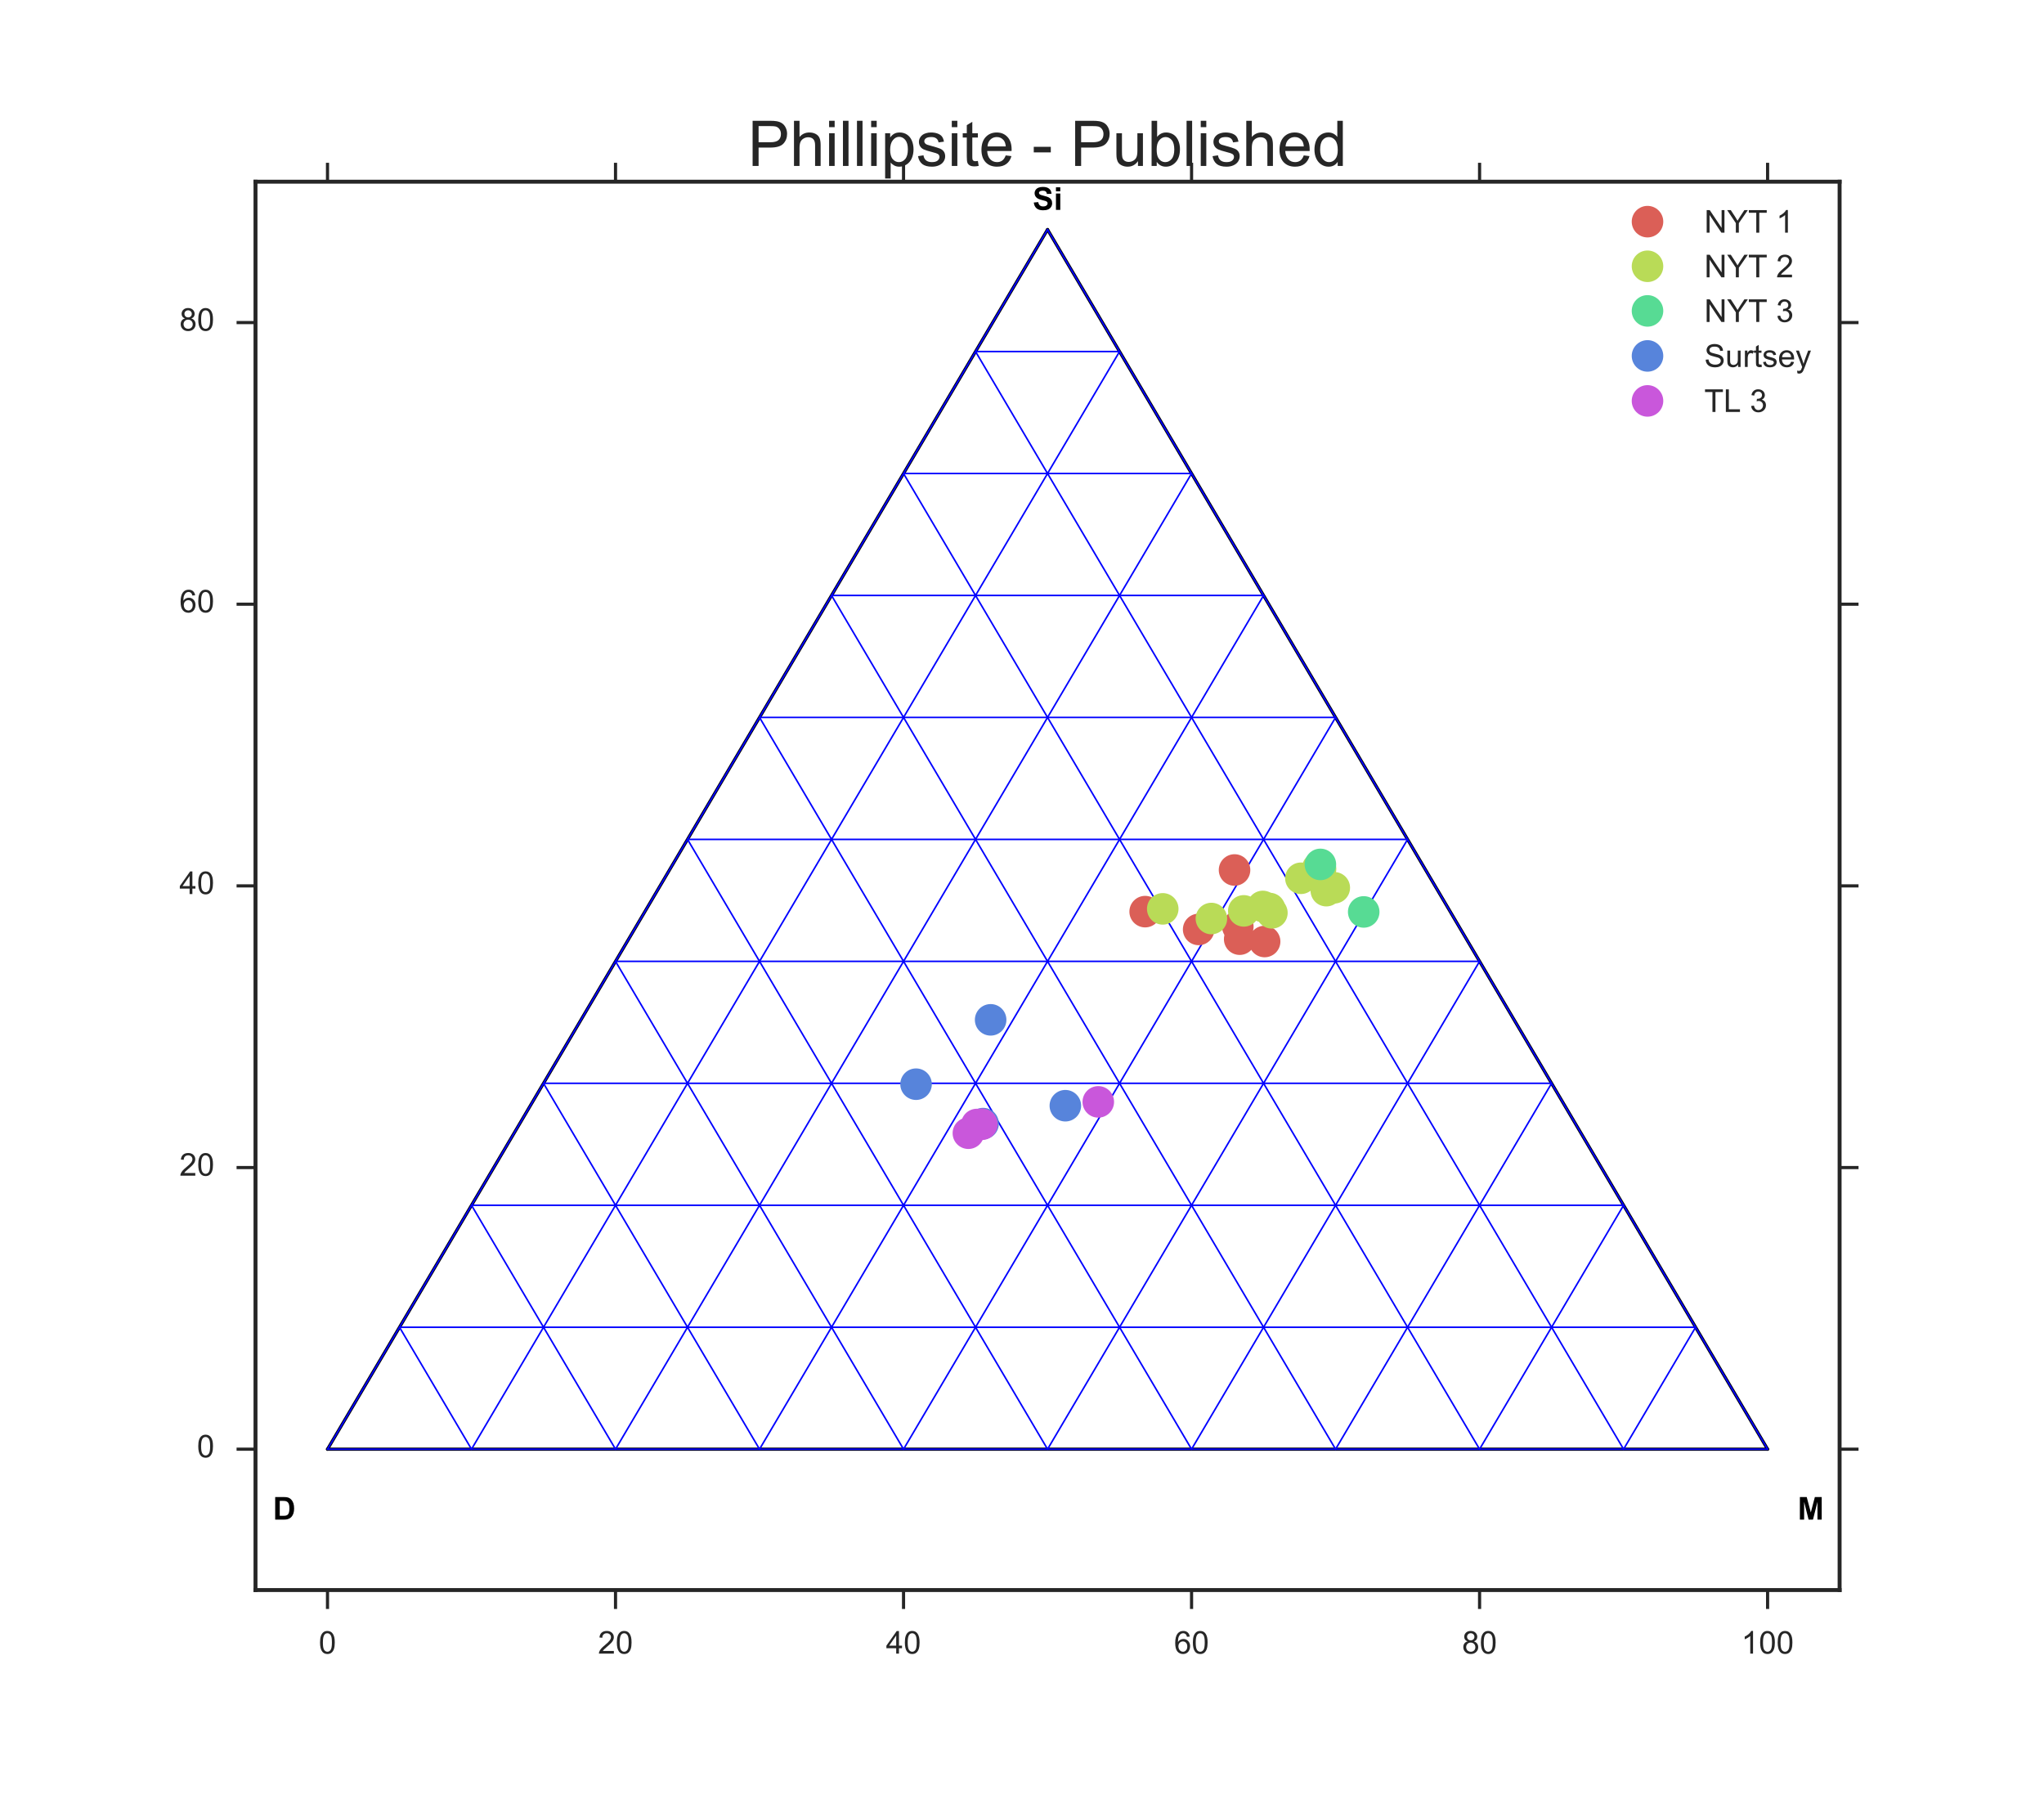 <?xml version="1.0" encoding="utf-8" standalone="no"?>
<!DOCTYPE svg PUBLIC "-//W3C//DTD SVG 1.1//EN"
  "http://www.w3.org/Graphics/SVG/1.1/DTD/svg11.dtd">
<!-- Created with matplotlib (http://matplotlib.org/) -->
<svg height="576pt" version="1.1" viewBox="0 0 648 576" width="648pt" xmlns="http://www.w3.org/2000/svg" xmlns:xlink="http://www.w3.org/1999/xlink">
 <defs>
  <style type="text/css">
*{stroke-linecap:butt;stroke-linejoin:round;stroke-miterlimit:100000;}
  </style>
 </defs>
 <g id="figure_1">
  <g id="patch_1">
   <path d="M 0 576 
L 648 576 
L 648 0 
L 0 0 
z
" style="fill:#ffffff;"/>
  </g>
  <g id="axes_1">
   <g id="patch_2">
    <path d="M 81 504 
L 583.2 504 
L 583.2 57.6 
L 81 57.6 
z
" style="fill:#ffffff;"/>
   </g>
   <g id="matplotlib.axis_1">
    <g id="xtick_1">
     <g id="line2d_1">
      <defs>
       <path d="M 0 0 
L 0 6 
" id="mad895120e7" style="stroke:#262626;"/>
      </defs>
      <g>
       <use style="fill:#262626;stroke:#262626;" x="103.827" xlink:href="#mad895120e7" y="504.0"/>
      </g>
     </g>
     <g id="line2d_2">
      <defs>
       <path d="M 0 0 
L 0 -6 
" id="ma88fe454ed" style="stroke:#262626;"/>
      </defs>
      <g>
       <use style="fill:#262626;stroke:#262626;" x="103.827" xlink:href="#ma88fe454ed" y="57.6"/>
      </g>
     </g>
     <g id="text_1">
      <!-- 0 -->
      <defs>
       <path d="M 4.156 35.297 
Q 4.156 48 6.766 55.734 
Q 9.375 63.484 14.516 67.672 
Q 19.672 71.875 27.484 71.875 
Q 33.25 71.875 37.594 69.547 
Q 41.938 67.234 44.766 62.859 
Q 47.609 58.5 49.219 52.219 
Q 50.828 45.953 50.828 35.297 
Q 50.828 22.703 48.234 14.969 
Q 45.656 7.234 40.5 3 
Q 35.359 -1.219 27.484 -1.219 
Q 17.141 -1.219 11.234 6.203 
Q 4.156 15.141 4.156 35.297 
M 13.188 35.297 
Q 13.188 17.672 17.312 11.828 
Q 21.438 6 27.484 6 
Q 33.547 6 37.672 11.859 
Q 41.797 17.719 41.797 35.297 
Q 41.797 52.984 37.672 58.781 
Q 33.547 64.594 27.391 64.594 
Q 21.344 64.594 17.719 59.469 
Q 13.188 52.938 13.188 35.297 
" id="ArialMT-30"/>
      </defs>
      <g style="fill:#262626;" transform="translate(101.047 524.158)scale(0.1 -0.1)">
       <use xlink:href="#ArialMT-30"/>
      </g>
     </g>
    </g>
    <g id="xtick_2">
     <g id="line2d_3">
      <g>
       <use style="fill:#262626;stroke:#262626;" x="195.136" xlink:href="#mad895120e7" y="504.0"/>
      </g>
     </g>
     <g id="line2d_4">
      <g>
       <use style="fill:#262626;stroke:#262626;" x="195.136" xlink:href="#ma88fe454ed" y="57.6"/>
      </g>
     </g>
     <g id="text_2">
      <!-- 20 -->
      <defs>
       <path d="M 50.344 8.453 
L 50.344 0 
L 3.031 0 
Q 2.938 3.172 4.047 6.109 
Q 5.859 10.938 9.828 15.625 
Q 13.812 20.312 21.344 26.469 
Q 33.016 36.031 37.109 41.625 
Q 41.219 47.219 41.219 52.203 
Q 41.219 57.422 37.469 61 
Q 33.734 64.594 27.734 64.594 
Q 21.391 64.594 17.578 60.781 
Q 13.766 56.984 13.719 50.25 
L 4.688 51.172 
Q 5.609 61.281 11.656 66.578 
Q 17.719 71.875 27.938 71.875 
Q 38.234 71.875 44.234 66.156 
Q 50.25 60.453 50.25 52 
Q 50.25 47.703 48.484 43.547 
Q 46.734 39.406 42.656 34.812 
Q 38.578 30.219 29.109 22.219 
Q 21.188 15.578 18.938 13.203 
Q 16.703 10.844 15.234 8.453 
z
" id="ArialMT-32"/>
      </defs>
      <g style="fill:#262626;" transform="translate(189.575 524.158)scale(0.1 -0.1)">
       <use xlink:href="#ArialMT-32"/>
       <use x="55.615" xlink:href="#ArialMT-30"/>
      </g>
     </g>
    </g>
    <g id="xtick_3">
     <g id="line2d_5">
      <g>
       <use style="fill:#262626;stroke:#262626;" x="286.445" xlink:href="#mad895120e7" y="504.0"/>
      </g>
     </g>
     <g id="line2d_6">
      <g>
       <use style="fill:#262626;stroke:#262626;" x="286.445" xlink:href="#ma88fe454ed" y="57.6"/>
      </g>
     </g>
     <g id="text_3">
      <!-- 40 -->
      <defs>
       <path d="M 32.328 0 
L 32.328 17.141 
L 1.266 17.141 
L 1.266 25.203 
L 33.938 71.578 
L 41.109 71.578 
L 41.109 25.203 
L 50.781 25.203 
L 50.781 17.141 
L 41.109 17.141 
L 41.109 0 
z
M 32.328 25.203 
L 32.328 57.469 
L 9.906 25.203 
z
" id="ArialMT-34"/>
      </defs>
      <g style="fill:#262626;" transform="translate(280.885 524.158)scale(0.1 -0.1)">
       <use xlink:href="#ArialMT-34"/>
       <use x="55.615" xlink:href="#ArialMT-30"/>
      </g>
     </g>
    </g>
    <g id="xtick_4">
     <g id="line2d_7">
      <g>
       <use style="fill:#262626;stroke:#262626;" x="377.755" xlink:href="#mad895120e7" y="504.0"/>
      </g>
     </g>
     <g id="line2d_8">
      <g>
       <use style="fill:#262626;stroke:#262626;" x="377.755" xlink:href="#ma88fe454ed" y="57.6"/>
      </g>
     </g>
     <g id="text_4">
      <!-- 60 -->
      <defs>
       <path d="M 49.75 54.047 
L 41.016 53.375 
Q 39.844 58.547 37.703 60.891 
Q 34.125 64.656 28.906 64.656 
Q 24.703 64.656 21.531 62.312 
Q 17.391 59.281 14.984 53.469 
Q 12.594 47.656 12.5 36.922 
Q 15.672 41.75 20.266 44.094 
Q 24.859 46.438 29.891 46.438 
Q 38.672 46.438 44.844 39.969 
Q 51.031 33.5 51.031 23.25 
Q 51.031 16.5 48.125 10.719 
Q 45.219 4.938 40.141 1.859 
Q 35.062 -1.219 28.609 -1.219 
Q 17.625 -1.219 10.688 6.859 
Q 3.766 14.938 3.766 33.5 
Q 3.766 54.25 11.422 63.672 
Q 18.109 71.875 29.438 71.875 
Q 37.891 71.875 43.281 67.141 
Q 48.688 62.406 49.75 54.047 
M 13.875 23.188 
Q 13.875 18.656 15.797 14.5 
Q 17.719 10.359 21.188 8.172 
Q 24.656 6 28.469 6 
Q 34.031 6 38.031 10.484 
Q 42.047 14.984 42.047 22.703 
Q 42.047 30.125 38.078 34.391 
Q 34.125 38.672 28.125 38.672 
Q 22.172 38.672 18.016 34.391 
Q 13.875 30.125 13.875 23.188 
" id="ArialMT-36"/>
      </defs>
      <g style="fill:#262626;" transform="translate(372.194 524.158)scale(0.1 -0.1)">
       <use xlink:href="#ArialMT-36"/>
       <use x="55.615" xlink:href="#ArialMT-30"/>
      </g>
     </g>
    </g>
    <g id="xtick_5">
     <g id="line2d_9">
      <g>
       <use style="fill:#262626;stroke:#262626;" x="469.064" xlink:href="#mad895120e7" y="504.0"/>
      </g>
     </g>
     <g id="line2d_10">
      <g>
       <use style="fill:#262626;stroke:#262626;" x="469.064" xlink:href="#ma88fe454ed" y="57.6"/>
      </g>
     </g>
     <g id="text_5">
      <!-- 80 -->
      <defs>
       <path d="M 17.672 38.812 
Q 12.203 40.828 9.562 44.531 
Q 6.938 48.25 6.938 53.422 
Q 6.938 61.234 12.547 66.547 
Q 18.172 71.875 27.484 71.875 
Q 36.859 71.875 42.578 66.422 
Q 48.297 60.984 48.297 53.172 
Q 48.297 48.188 45.672 44.5 
Q 43.062 40.828 37.75 38.812 
Q 44.344 36.672 47.781 31.875 
Q 51.219 27.094 51.219 20.453 
Q 51.219 11.281 44.719 5.031 
Q 38.234 -1.219 27.641 -1.219 
Q 17.047 -1.219 10.547 5.047 
Q 4.047 11.328 4.047 20.703 
Q 4.047 27.688 7.594 32.391 
Q 11.141 37.109 17.672 38.812 
M 15.922 53.719 
Q 15.922 48.641 19.188 45.406 
Q 22.469 42.188 27.688 42.188 
Q 32.766 42.188 36.016 45.375 
Q 39.266 48.578 39.266 53.219 
Q 39.266 58.062 35.906 61.359 
Q 32.562 64.656 27.594 64.656 
Q 22.562 64.656 19.234 61.422 
Q 15.922 58.203 15.922 53.719 
M 13.094 20.656 
Q 13.094 16.891 14.875 13.375 
Q 16.656 9.859 20.172 7.922 
Q 23.688 6 27.734 6 
Q 34.031 6 38.125 10.047 
Q 42.234 14.109 42.234 20.359 
Q 42.234 26.703 38.016 30.859 
Q 33.797 35.016 27.438 35.016 
Q 21.234 35.016 17.156 30.906 
Q 13.094 26.812 13.094 20.656 
" id="ArialMT-38"/>
      </defs>
      <g style="fill:#262626;" transform="translate(463.503 524.158)scale(0.1 -0.1)">
       <use xlink:href="#ArialMT-38"/>
       <use x="55.615" xlink:href="#ArialMT-30"/>
      </g>
     </g>
    </g>
    <g id="xtick_6">
     <g id="line2d_11">
      <g>
       <use style="fill:#262626;stroke:#262626;" x="560.373" xlink:href="#mad895120e7" y="504.0"/>
      </g>
     </g>
     <g id="line2d_12">
      <g>
       <use style="fill:#262626;stroke:#262626;" x="560.373" xlink:href="#ma88fe454ed" y="57.6"/>
      </g>
     </g>
     <g id="text_6">
      <!-- 100 -->
      <defs>
       <path d="M 37.25 0 
L 28.469 0 
L 28.469 56 
Q 25.297 52.984 20.141 49.953 
Q 14.984 46.922 10.891 45.406 
L 10.891 53.906 
Q 18.266 57.375 23.781 62.297 
Q 29.297 67.234 31.594 71.875 
L 37.25 71.875 
z
" id="ArialMT-31"/>
      </defs>
      <g style="fill:#262626;" transform="translate(552.031 524.158)scale(0.1 -0.1)">
       <use xlink:href="#ArialMT-31"/>
       <use x="55.615" xlink:href="#ArialMT-30"/>
       <use x="111.23" xlink:href="#ArialMT-30"/>
      </g>
     </g>
    </g>
   </g>
   <g id="matplotlib.axis_2">
    <g id="ytick_1">
     <g id="line2d_13">
      <defs>
       <path d="M 0 0 
L -6 0 
" id="m4cec72bc41" style="stroke:#262626;"/>
      </defs>
      <g>
       <use style="fill:#262626;stroke:#262626;" x="81.0" xlink:href="#m4cec72bc41" y="459.36"/>
      </g>
     </g>
     <g id="line2d_14">
      <defs>
       <path d="M 0 0 
L 6 0 
" id="m3851000a3f" style="stroke:#262626;"/>
      </defs>
      <g>
       <use style="fill:#262626;stroke:#262626;" x="583.2" xlink:href="#m3851000a3f" y="459.36"/>
      </g>
     </g>
     <g id="text_7">
      <!-- 0 -->
      <g style="fill:#262626;" transform="translate(62.439 461.945)scale(0.1 -0.1)">
       <use xlink:href="#ArialMT-30"/>
      </g>
     </g>
    </g>
    <g id="ytick_2">
     <g id="line2d_15">
      <g>
       <use style="fill:#262626;stroke:#262626;" x="81.0" xlink:href="#m4cec72bc41" y="370.08"/>
      </g>
     </g>
     <g id="line2d_16">
      <g>
       <use style="fill:#262626;stroke:#262626;" x="583.2" xlink:href="#m3851000a3f" y="370.08"/>
      </g>
     </g>
     <g id="text_8">
      <!-- 20 -->
      <g style="fill:#262626;" transform="translate(56.878 372.665)scale(0.1 -0.1)">
       <use xlink:href="#ArialMT-32"/>
       <use x="55.615" xlink:href="#ArialMT-30"/>
      </g>
     </g>
    </g>
    <g id="ytick_3">
     <g id="line2d_17">
      <g>
       <use style="fill:#262626;stroke:#262626;" x="81.0" xlink:href="#m4cec72bc41" y="280.8"/>
      </g>
     </g>
     <g id="line2d_18">
      <g>
       <use style="fill:#262626;stroke:#262626;" x="583.2" xlink:href="#m3851000a3f" y="280.8"/>
      </g>
     </g>
     <g id="text_9">
      <!-- 40 -->
      <g style="fill:#262626;" transform="translate(56.878 283.385)scale(0.1 -0.1)">
       <use xlink:href="#ArialMT-34"/>
       <use x="55.615" xlink:href="#ArialMT-30"/>
      </g>
     </g>
    </g>
    <g id="ytick_4">
     <g id="line2d_19">
      <g>
       <use style="fill:#262626;stroke:#262626;" x="81.0" xlink:href="#m4cec72bc41" y="191.52"/>
      </g>
     </g>
     <g id="line2d_20">
      <g>
       <use style="fill:#262626;stroke:#262626;" x="583.2" xlink:href="#m3851000a3f" y="191.52"/>
      </g>
     </g>
     <g id="text_10">
      <!-- 60 -->
      <g style="fill:#262626;" transform="translate(56.878 194.105)scale(0.1 -0.1)">
       <use xlink:href="#ArialMT-36"/>
       <use x="55.615" xlink:href="#ArialMT-30"/>
      </g>
     </g>
    </g>
    <g id="ytick_5">
     <g id="line2d_21">
      <g>
       <use style="fill:#262626;stroke:#262626;" x="81.0" xlink:href="#m4cec72bc41" y="102.24"/>
      </g>
     </g>
     <g id="line2d_22">
      <g>
       <use style="fill:#262626;stroke:#262626;" x="583.2" xlink:href="#m3851000a3f" y="102.24"/>
      </g>
     </g>
     <g id="text_11">
      <!-- 80 -->
      <g style="fill:#262626;" transform="translate(56.878 104.825)scale(0.1 -0.1)">
       <use xlink:href="#ArialMT-38"/>
       <use x="55.615" xlink:href="#ArialMT-30"/>
      </g>
     </g>
    </g>
   </g>
   <g id="line2d_23">
    <path clip-path="url(#pb3020c8bc4)" d="M 332.1 72.766 
L 560.373 459.36 
" style="fill:none;stroke:#000000;stroke-linecap:round;"/>
   </g>
   <g id="line2d_24">
    <path clip-path="url(#pb3020c8bc4)" d="M 103.827 459.36 
L 560.373 459.36 
" style="fill:none;stroke:#000000;stroke-linecap:round;"/>
   </g>
   <g id="line2d_25">
    <path clip-path="url(#pb3020c8bc4)" d="M 332.1 72.766 
L 103.827 459.36 
" style="fill:none;stroke:#000000;stroke-linecap:round;"/>
   </g>
   <g id="line2d_26">
    <path clip-path="url(#pb3020c8bc4)" d="M 332.1 72.766 
L 560.373 459.36 
" style="fill:none;stroke:#0000ff;stroke-linecap:round;stroke-width:0.5;"/>
   </g>
   <g id="line2d_27">
    <path clip-path="url(#pb3020c8bc4)" d="M 309.273 111.426 
L 514.718 459.36 
" style="fill:none;stroke:#0000ff;stroke-linecap:round;stroke-width:0.5;"/>
   </g>
   <g id="line2d_28">
    <path clip-path="url(#pb3020c8bc4)" d="M 286.445 150.085 
L 469.064 459.36 
" style="fill:none;stroke:#0000ff;stroke-linecap:round;stroke-width:0.5;"/>
   </g>
   <g id="line2d_29">
    <path clip-path="url(#pb3020c8bc4)" d="M 263.618 188.744 
L 423.409 459.36 
" style="fill:none;stroke:#0000ff;stroke-linecap:round;stroke-width:0.5;"/>
   </g>
   <g id="line2d_30">
    <path clip-path="url(#pb3020c8bc4)" d="M 240.791 227.404 
L 377.755 459.36 
" style="fill:none;stroke:#0000ff;stroke-linecap:round;stroke-width:0.5;"/>
   </g>
   <g id="line2d_31">
    <path clip-path="url(#pb3020c8bc4)" d="M 217.964 266.063 
L 332.1 459.36 
" style="fill:none;stroke:#0000ff;stroke-linecap:round;stroke-width:0.5;"/>
   </g>
   <g id="line2d_32">
    <path clip-path="url(#pb3020c8bc4)" d="M 195.136 304.723 
L 286.445 459.36 
" style="fill:none;stroke:#0000ff;stroke-linecap:round;stroke-width:0.5;"/>
   </g>
   <g id="line2d_33">
    <path clip-path="url(#pb3020c8bc4)" d="M 172.309 343.382 
L 240.791 459.36 
" style="fill:none;stroke:#0000ff;stroke-linecap:round;stroke-width:0.5;"/>
   </g>
   <g id="line2d_34">
    <path clip-path="url(#pb3020c8bc4)" d="M 149.482 382.041 
L 195.136 459.36 
" style="fill:none;stroke:#0000ff;stroke-linecap:round;stroke-width:0.5;"/>
   </g>
   <g id="line2d_35">
    <path clip-path="url(#pb3020c8bc4)" d="M 126.655 420.701 
L 149.482 459.36 
" style="fill:none;stroke:#0000ff;stroke-linecap:round;stroke-width:0.5;"/>
   </g>
   <g id="line2d_36">
    <path clip-path="url(#pb3020c8bc4)" d="M 103.827 459.36 
L 560.373 459.36 
" style="fill:none;stroke:#0000ff;stroke-linecap:round;stroke-width:0.5;"/>
   </g>
   <g id="line2d_37">
    <path clip-path="url(#pb3020c8bc4)" d="M 332.1 72.766 
L 103.827 459.36 
" style="fill:none;stroke:#0000ff;stroke-linecap:round;stroke-width:0.5;"/>
   </g>
   <g id="line2d_38">
    <path clip-path="url(#pb3020c8bc4)" d="M 126.655 420.701 
L 537.545 420.701 
" style="fill:none;stroke:#0000ff;stroke-linecap:round;stroke-width:0.5;"/>
   </g>
   <g id="line2d_39">
    <path clip-path="url(#pb3020c8bc4)" d="M 354.927 111.426 
L 149.482 459.36 
" style="fill:none;stroke:#0000ff;stroke-linecap:round;stroke-width:0.5;"/>
   </g>
   <g id="line2d_40">
    <path clip-path="url(#pb3020c8bc4)" d="M 149.482 382.041 
L 514.718 382.041 
" style="fill:none;stroke:#0000ff;stroke-linecap:round;stroke-width:0.5;"/>
   </g>
   <g id="line2d_41">
    <path clip-path="url(#pb3020c8bc4)" d="M 377.755 150.085 
L 195.136 459.36 
" style="fill:none;stroke:#0000ff;stroke-linecap:round;stroke-width:0.5;"/>
   </g>
   <g id="line2d_42">
    <path clip-path="url(#pb3020c8bc4)" d="M 172.309 343.382 
L 491.891 343.382 
" style="fill:none;stroke:#0000ff;stroke-linecap:round;stroke-width:0.5;"/>
   </g>
   <g id="line2d_43">
    <path clip-path="url(#pb3020c8bc4)" d="M 400.582 188.744 
L 240.791 459.36 
" style="fill:none;stroke:#0000ff;stroke-linecap:round;stroke-width:0.5;"/>
   </g>
   <g id="line2d_44">
    <path clip-path="url(#pb3020c8bc4)" d="M 195.136 304.723 
L 469.064 304.723 
" style="fill:none;stroke:#0000ff;stroke-linecap:round;stroke-width:0.5;"/>
   </g>
   <g id="line2d_45">
    <path clip-path="url(#pb3020c8bc4)" d="M 423.409 227.404 
L 286.445 459.36 
" style="fill:none;stroke:#0000ff;stroke-linecap:round;stroke-width:0.5;"/>
   </g>
   <g id="line2d_46">
    <path clip-path="url(#pb3020c8bc4)" d="M 217.964 266.063 
L 446.236 266.063 
" style="fill:none;stroke:#0000ff;stroke-linecap:round;stroke-width:0.5;"/>
   </g>
   <g id="line2d_47">
    <path clip-path="url(#pb3020c8bc4)" d="M 446.236 266.063 
L 332.1 459.36 
" style="fill:none;stroke:#0000ff;stroke-linecap:round;stroke-width:0.5;"/>
   </g>
   <g id="line2d_48">
    <path clip-path="url(#pb3020c8bc4)" d="M 240.791 227.404 
L 423.409 227.404 
" style="fill:none;stroke:#0000ff;stroke-linecap:round;stroke-width:0.5;"/>
   </g>
   <g id="line2d_49">
    <path clip-path="url(#pb3020c8bc4)" d="M 469.064 304.723 
L 377.755 459.36 
" style="fill:none;stroke:#0000ff;stroke-linecap:round;stroke-width:0.5;"/>
   </g>
   <g id="line2d_50">
    <path clip-path="url(#pb3020c8bc4)" d="M 263.618 188.744 
L 400.582 188.744 
" style="fill:none;stroke:#0000ff;stroke-linecap:round;stroke-width:0.5;"/>
   </g>
   <g id="line2d_51">
    <path clip-path="url(#pb3020c8bc4)" d="M 491.891 343.382 
L 423.409 459.36 
" style="fill:none;stroke:#0000ff;stroke-linecap:round;stroke-width:0.5;"/>
   </g>
   <g id="line2d_52">
    <path clip-path="url(#pb3020c8bc4)" d="M 286.445 150.085 
L 377.755 150.085 
" style="fill:none;stroke:#0000ff;stroke-linecap:round;stroke-width:0.5;"/>
   </g>
   <g id="line2d_53">
    <path clip-path="url(#pb3020c8bc4)" d="M 514.718 382.041 
L 469.064 459.36 
" style="fill:none;stroke:#0000ff;stroke-linecap:round;stroke-width:0.5;"/>
   </g>
   <g id="line2d_54">
    <path clip-path="url(#pb3020c8bc4)" d="M 309.273 111.426 
L 354.927 111.426 
" style="fill:none;stroke:#0000ff;stroke-linecap:round;stroke-width:0.5;"/>
   </g>
   <g id="line2d_55">
    <path clip-path="url(#pb3020c8bc4)" d="M 537.545 420.701 
L 514.718 459.36 
" style="fill:none;stroke:#0000ff;stroke-linecap:round;stroke-width:0.5;"/>
   </g>
   <g id="line2d_56">
    <path clip-path="url(#pb3020c8bc4)" d="M 332.1 72.766 
L 332.1 72.766 
" style="fill:none;stroke:#0000ff;stroke-linecap:round;stroke-width:0.5;"/>
   </g>
   <g id="line2d_57">
    <path clip-path="url(#pb3020c8bc4)" d="M 560.373 459.36 
L 560.373 459.36 
" style="fill:none;stroke:#0000ff;stroke-linecap:round;stroke-width:0.5;"/>
   </g>
   <g id="line2d_58">
    <defs>
     <path d="M 0 5 
C 1.326 5 2.598 4.473 3.536 3.536 
C 4.473 2.598 5 1.326 5 0 
C 5 -1.326 4.473 -2.598 3.536 -3.536 
C 2.598 -4.473 1.326 -5 0 -5 
C -1.326 -5 -2.598 -4.473 -3.536 -3.536 
C -4.473 -2.598 -5 -1.326 -5 0 
C -5 1.326 -4.473 2.598 -3.536 3.536 
C -2.598 4.473 -1.326 5 0 5 
z
" id="m90fd953f01"/>
    </defs>
    <g clip-path="url(#pb3020c8bc4)">
     <use style="fill:#db5f57;" x="400.919" xlink:href="#m90fd953f01" y="298.434"/>
     <use style="fill:#db5f57;" x="392.421" xlink:href="#m90fd953f01" y="293.702"/>
     <use style="fill:#db5f57;" x="380.004" xlink:href="#m90fd953f01" y="294.607"/>
     <use style="fill:#db5f57;" x="363.044" xlink:href="#m90fd953f01" y="288.965"/>
     <use style="fill:#db5f57;" x="391.381" xlink:href="#m90fd953f01" y="275.764"/>
     <use style="fill:#db5f57;" x="393.013" xlink:href="#m90fd953f01" y="297.693"/>
    </g>
   </g>
   <g id="line2d_59">
    <defs>
     <path d="M 0 5 
C 1.326 5 2.598 4.473 3.536 3.536 
C 4.473 2.598 5 1.326 5 0 
C 5 -1.326 4.473 -2.598 3.536 -3.536 
C 2.598 -4.473 1.326 -5 0 -5 
C -1.326 -5 -2.598 -4.473 -3.536 -3.536 
C -4.473 -2.598 -5 -1.326 -5 0 
C -5 1.326 -4.473 2.598 -3.536 3.536 
C -2.598 4.473 -1.326 5 0 5 
z
" id="mbe87dbbf81"/>
    </defs>
    <g clip-path="url(#pb3020c8bc4)">
     <use style="fill:#b9db57;" x="420.474" xlink:href="#mbe87dbbf81" y="282.314"/>
     <use style="fill:#b9db57;" x="423.004" xlink:href="#mbe87dbbf81" y="281.403"/>
     <use style="fill:#b9db57;" x="368.619" xlink:href="#mbe87dbbf81" y="288.085"/>
     <use style="fill:#b9db57;" x="400.348" xlink:href="#mbe87dbbf81" y="287.321"/>
     <use style="fill:#b9db57;" x="417.774" xlink:href="#mbe87dbbf81" y="275.171"/>
     <use style="fill:#b9db57;" x="418.642" xlink:href="#mbe87dbbf81" y="275.437"/>
     <use style="fill:#b9db57;" x="412.418" xlink:href="#mbe87dbbf81" y="278.391"/>
     <use style="fill:#b9db57;" x="384.043" xlink:href="#mbe87dbbf81" y="291.149"/>
     <use style="fill:#b9db57;" x="402.485" xlink:href="#mbe87dbbf81" y="287.973"/>
     <use style="fill:#b9db57;" x="403.225" xlink:href="#mbe87dbbf81" y="289.346"/>
     <use style="fill:#b9db57;" x="394.31" xlink:href="#mbe87dbbf81" y="288.725"/>
    </g>
   </g>
   <g id="line2d_60">
    <defs>
     <path d="M 0 5 
C 1.326 5 2.598 4.473 3.536 3.536 
C 4.473 2.598 5 1.326 5 0 
C 5 -1.326 4.473 -2.598 3.536 -3.536 
C 2.598 -4.473 1.326 -5 0 -5 
C -1.326 -5 -2.598 -4.473 -3.536 -3.536 
C -4.473 -2.598 -5 -1.326 -5 0 
C -5 1.326 -4.473 2.598 -3.536 3.536 
C -2.598 4.473 -1.326 5 0 5 
z
" id="m53f2555b24"/>
    </defs>
    <g clip-path="url(#pb3020c8bc4)">
     <use style="fill:#57db94;" x="418.596" xlink:href="#m53f2555b24" y="273.994"/>
     <use style="fill:#57db94;" x="432.33" xlink:href="#m53f2555b24" y="289.056"/>
    </g>
   </g>
   <g id="line2d_61">
    <defs>
     <path d="M 0 5 
C 1.326 5 2.598 4.473 3.536 3.536 
C 4.473 2.598 5 1.326 5 0 
C 5 -1.326 4.473 -2.598 3.536 -3.536 
C 2.598 -4.473 1.326 -5 0 -5 
C -1.326 -5 -2.598 -4.473 -3.536 -3.536 
C -4.473 -2.598 -5 -1.326 -5 0 
C -5 1.326 -4.473 2.598 -3.536 3.536 
C -2.598 4.473 -1.326 5 0 5 
z
" id="m664fc0b0b8"/>
    </defs>
    <g clip-path="url(#pb3020c8bc4)">
     <use style="fill:#5784db;" x="311.659" xlink:href="#m664fc0b0b8" y="356.154"/>
     <use style="fill:#5784db;" x="337.742" xlink:href="#m664fc0b0b8" y="350.482"/>
     <use style="fill:#5784db;" x="314.058" xlink:href="#m664fc0b0b8" y="323.262"/>
     <use style="fill:#5784db;" x="290.414" xlink:href="#m664fc0b0b8" y="343.66"/>
    </g>
   </g>
   <g id="line2d_62">
    <defs>
     <path d="M 0 5 
C 1.326 5 2.598 4.473 3.536 3.536 
C 4.473 2.598 5 1.326 5 0 
C 5 -1.326 4.473 -2.598 3.536 -3.536 
C 2.598 -4.473 1.326 -5 0 -5 
C -1.326 -5 -2.598 -4.473 -3.536 -3.536 
C -4.473 -2.598 -5 -1.326 -5 0 
C -5 1.326 -4.473 2.598 -3.536 3.536 
C -2.598 4.473 -1.326 5 0 5 
z
" id="ma2f3b36e29"/>
    </defs>
    <g clip-path="url(#pb3020c8bc4)">
     <use style="fill:#c957db;" x="309.687" xlink:href="#ma2f3b36e29" y="356.44"/>
     <use style="fill:#c957db;" x="311.282" xlink:href="#ma2f3b36e29" y="356.365"/>
     <use style="fill:#c957db;" x="348.185" xlink:href="#ma2f3b36e29" y="349.266"/>
     <use style="fill:#c957db;" x="307.002" xlink:href="#ma2f3b36e29" y="359.199"/>
    </g>
   </g>
   <g id="patch_3">
    <path d="M 81 57.6 
L 583.2 57.6 
" style="fill:none;stroke:#262626;stroke-linecap:square;stroke-linejoin:miter;stroke-width:1.25;"/>
   </g>
   <g id="patch_4">
    <path d="M 583.2 504 
L 583.2 57.6 
" style="fill:none;stroke:#262626;stroke-linecap:square;stroke-linejoin:miter;stroke-width:1.25;"/>
   </g>
   <g id="patch_5">
    <path d="M 81 504 
L 583.2 504 
" style="fill:none;stroke:#262626;stroke-linecap:square;stroke-linejoin:miter;stroke-width:1.25;"/>
   </g>
   <g id="patch_6">
    <path d="M 81 504 
L 81 57.6 
" style="fill:none;stroke:#262626;stroke-linecap:square;stroke-linejoin:miter;stroke-width:1.25;"/>
   </g>
   <g id="text_12">
    <!-- D -->
    <defs>
     <path d="M 7.234 71.578 
L 33.641 71.578 
Q 42.578 71.578 47.266 70.219 
Q 53.562 68.359 58.047 63.625 
Q 62.547 58.891 64.891 52.031 
Q 67.234 45.172 67.234 35.109 
Q 67.234 26.266 65.047 19.875 
Q 62.359 12.062 57.375 7.234 
Q 53.609 3.562 47.219 1.516 
Q 42.438 0 34.422 0 
L 7.234 0 
z
M 21.688 59.469 
L 21.688 12.062 
L 32.469 12.062 
Q 38.531 12.062 41.219 12.75 
Q 44.734 13.625 47.047 15.719 
Q 49.359 17.828 50.828 22.625 
Q 52.297 27.438 52.297 35.75 
Q 52.297 44.047 50.828 48.484 
Q 49.359 52.938 46.719 55.422 
Q 44.094 57.906 40.047 58.797 
Q 37.016 59.469 28.172 59.469 
z
" id="Arial-BoldMT-44"/>
    </defs>
    <g transform="translate(86.52 481.68)scale(0.1 -0.1)">
     <use xlink:href="#Arial-BoldMT-44"/>
    </g>
   </g>
   <g id="text_13">
    <!-- M -->
    <defs>
     <path d="M 7.078 0 
L 7.078 71.578 
L 28.719 71.578 
L 41.703 22.75 
L 54.547 71.578 
L 76.219 71.578 
L 76.219 0 
L 62.797 0 
L 62.797 56.344 
L 48.578 0 
L 34.672 0 
L 20.516 56.344 
L 20.516 0 
z
" id="Arial-BoldMT-4d"/>
    </defs>
    <g transform="translate(569.904 481.68)scale(0.1 -0.1)">
     <use xlink:href="#Arial-BoldMT-4d"/>
    </g>
   </g>
   <g id="text_14">
    <!-- Si -->
    <defs>
     <path d="M 3.609 23.297 
L 17.672 24.656 
Q 18.953 17.578 22.828 14.25 
Q 26.703 10.938 33.297 10.938 
Q 40.281 10.938 43.812 13.891 
Q 47.359 16.844 47.359 20.797 
Q 47.359 23.344 45.875 25.125 
Q 44.391 26.906 40.672 28.219 
Q 38.141 29.109 29.109 31.344 
Q 17.484 34.234 12.797 38.422 
Q 6.203 44.344 6.203 52.828 
Q 6.203 58.297 9.297 63.062 
Q 12.406 67.828 18.234 70.312 
Q 24.078 72.797 32.328 72.797 
Q 45.797 72.797 52.609 66.891 
Q 59.422 60.984 59.766 51.125 
L 45.312 50.484 
Q 44.391 56 41.328 58.422 
Q 38.281 60.844 32.172 60.844 
Q 25.875 60.844 22.312 58.25 
Q 20.016 56.594 20.016 53.812 
Q 20.016 51.266 22.172 49.469 
Q 24.906 47.172 35.453 44.672 
Q 46 42.188 51.047 39.516 
Q 56.109 36.859 58.953 32.25 
Q 61.812 27.641 61.812 20.844 
Q 61.812 14.703 58.391 9.328 
Q 54.984 3.953 48.734 1.344 
Q 42.484 -1.266 33.156 -1.266 
Q 19.578 -1.266 12.297 5 
Q 5.031 11.281 3.609 23.297 
" id="Arial-BoldMT-53"/>
     <path d="M 7.172 58.891 
L 7.172 71.578 
L 20.906 71.578 
L 20.906 58.891 
z
M 7.172 0 
L 7.172 51.859 
L 20.906 51.859 
L 20.906 0 
z
" id="Arial-BoldMT-69"/>
    </defs>
    <g transform="translate(327.376 66.528)scale(0.1 -0.1)">
     <use xlink:href="#Arial-BoldMT-53"/>
     <use x="66.699" xlink:href="#Arial-BoldMT-69"/>
    </g>
   </g>
   <g id="text_15">
    <!-- Phillipsite - Published -->
    <defs>
     <path d="M 3.078 15.484 
L 11.766 16.844 
Q 12.5 11.625 15.844 8.844 
Q 19.188 6.062 25.203 6.062 
Q 31.25 6.062 34.172 8.516 
Q 37.109 10.984 37.109 14.312 
Q 37.109 17.281 34.516 19 
Q 32.719 20.172 25.531 21.969 
Q 15.875 24.422 12.141 26.203 
Q 8.406 27.984 6.469 31.125 
Q 4.547 34.281 4.547 38.094 
Q 4.547 41.547 6.125 44.5 
Q 7.719 47.469 10.453 49.422 
Q 12.5 50.922 16.031 51.969 
Q 19.578 53.031 23.641 53.031 
Q 29.734 53.031 34.344 51.266 
Q 38.969 49.516 41.156 46.5 
Q 43.359 43.5 44.188 38.484 
L 35.594 37.312 
Q 35.016 41.312 32.203 43.547 
Q 29.391 45.797 24.266 45.797 
Q 18.219 45.797 15.625 43.797 
Q 13.031 41.797 13.031 39.109 
Q 13.031 37.406 14.109 36.031 
Q 15.188 34.625 17.484 33.688 
Q 18.797 33.203 25.25 31.453 
Q 34.578 28.953 38.25 27.359 
Q 41.938 25.781 44.031 22.75 
Q 46.141 19.734 46.141 15.234 
Q 46.141 10.844 43.578 6.953 
Q 41.016 3.078 36.172 0.953 
Q 31.344 -1.172 25.25 -1.172 
Q 15.141 -1.172 9.844 3.031 
Q 4.547 7.234 3.078 15.484 
" id="ArialMT-73"/>
     <path d="M 14.703 0 
L 6.547 0 
L 6.547 71.578 
L 15.328 71.578 
L 15.328 46.047 
Q 20.906 53.031 29.547 53.031 
Q 34.328 53.031 38.594 51.094 
Q 42.875 49.172 45.625 45.672 
Q 48.391 42.188 49.953 37.25 
Q 51.516 32.328 51.516 26.703 
Q 51.516 13.375 44.922 6.094 
Q 38.328 -1.172 29.109 -1.172 
Q 19.922 -1.172 14.703 6.5 
z
M 14.594 26.312 
Q 14.594 17 17.141 12.844 
Q 21.297 6.062 28.375 6.062 
Q 34.125 6.062 38.328 11.062 
Q 42.531 16.062 42.531 25.984 
Q 42.531 36.141 38.5 40.969 
Q 34.469 45.797 28.766 45.797 
Q 23 45.797 18.797 40.797 
Q 14.594 35.797 14.594 26.312 
" id="ArialMT-62"/>
     <path d="M 7.719 0 
L 7.719 71.578 
L 34.719 71.578 
Q 41.844 71.578 45.609 70.906 
Q 50.875 70.016 54.438 67.547 
Q 58.016 65.094 60.188 60.641 
Q 62.359 56.203 62.359 50.875 
Q 62.359 41.75 56.547 35.422 
Q 50.734 29.109 35.547 29.109 
L 17.188 29.109 
L 17.188 0 
z
M 17.188 37.547 
L 35.688 37.547 
Q 44.875 37.547 48.734 40.969 
Q 52.594 44.391 52.594 50.594 
Q 52.594 55.078 50.312 58.266 
Q 48.047 61.469 44.344 62.5 
Q 41.938 63.141 35.5 63.141 
L 17.188 63.141 
z
" id="ArialMT-50"/>
     <path d="M 3.172 21.484 
L 3.172 30.328 
L 30.172 30.328 
L 30.172 21.484 
z
" id="ArialMT-2d"/>
     <path d="M 40.234 0 
L 40.234 6.547 
Q 35.297 -1.172 25.734 -1.172 
Q 19.531 -1.172 14.328 2.25 
Q 9.125 5.672 6.266 11.797 
Q 3.422 17.922 3.422 25.875 
Q 3.422 33.641 6 39.969 
Q 8.594 46.297 13.766 49.656 
Q 18.953 53.031 25.344 53.031 
Q 30.031 53.031 33.688 51.047 
Q 37.359 49.078 39.656 45.906 
L 39.656 71.578 
L 48.391 71.578 
L 48.391 0 
z
M 12.453 25.875 
Q 12.453 15.922 16.641 10.984 
Q 20.844 6.062 26.562 6.062 
Q 32.328 6.062 36.344 10.766 
Q 40.375 15.484 40.375 25.141 
Q 40.375 35.797 36.266 40.766 
Q 32.172 45.75 26.172 45.75 
Q 20.312 45.75 16.375 40.969 
Q 12.453 36.188 12.453 25.875 
" id="ArialMT-64"/>
     <path id="ArialMT-20"/>
     <path d="M 6.641 61.469 
L 6.641 71.578 
L 15.438 71.578 
L 15.438 61.469 
z
M 6.641 0 
L 6.641 51.859 
L 15.438 51.859 
L 15.438 0 
z
" id="ArialMT-69"/>
     <path d="M 25.781 7.859 
L 27.047 0.094 
Q 23.344 -0.688 20.406 -0.688 
Q 15.625 -0.688 12.984 0.828 
Q 10.359 2.344 9.281 4.812 
Q 8.203 7.281 8.203 15.188 
L 8.203 45.016 
L 1.766 45.016 
L 1.766 51.859 
L 8.203 51.859 
L 8.203 64.703 
L 16.938 69.969 
L 16.938 51.859 
L 25.781 51.859 
L 25.781 45.016 
L 16.938 45.016 
L 16.938 14.703 
Q 16.938 10.938 17.406 9.859 
Q 17.875 8.797 18.922 8.156 
Q 19.969 7.516 21.922 7.516 
Q 23.391 7.516 25.781 7.859 
" id="ArialMT-74"/>
     <path d="M 42.094 16.703 
L 51.172 15.578 
Q 49.031 7.625 43.219 3.219 
Q 37.406 -1.172 28.375 -1.172 
Q 17 -1.172 10.328 5.828 
Q 3.656 12.844 3.656 25.484 
Q 3.656 38.578 10.391 45.797 
Q 17.141 53.031 27.875 53.031 
Q 38.281 53.031 44.875 45.953 
Q 51.469 38.875 51.469 26.031 
Q 51.469 25.25 51.422 23.688 
L 12.75 23.688 
Q 13.234 15.141 17.578 10.594 
Q 21.922 6.062 28.422 6.062 
Q 33.25 6.062 36.672 8.594 
Q 40.094 11.141 42.094 16.703 
M 13.234 30.906 
L 42.188 30.906 
Q 41.609 37.453 38.875 40.719 
Q 34.672 45.797 27.984 45.797 
Q 21.922 45.797 17.797 41.75 
Q 13.672 37.703 13.234 30.906 
" id="ArialMT-65"/>
     <path d="M 6.391 0 
L 6.391 71.578 
L 15.188 71.578 
L 15.188 0 
z
" id="ArialMT-6c"/>
     <path d="M 6.594 0 
L 6.594 71.578 
L 15.375 71.578 
L 15.375 45.906 
Q 21.531 53.031 30.906 53.031 
Q 36.672 53.031 40.922 50.75 
Q 45.172 48.484 47 44.484 
Q 48.828 40.484 48.828 32.859 
L 48.828 0 
L 40.047 0 
L 40.047 32.859 
Q 40.047 39.453 37.188 42.453 
Q 34.328 45.453 29.109 45.453 
Q 25.203 45.453 21.75 43.422 
Q 18.312 41.406 16.844 37.938 
Q 15.375 34.469 15.375 28.375 
L 15.375 0 
z
" id="ArialMT-68"/>
     <path d="M 6.594 -19.875 
L 6.594 51.859 
L 14.594 51.859 
L 14.594 45.125 
Q 17.438 49.078 21 51.047 
Q 24.562 53.031 29.641 53.031 
Q 36.281 53.031 41.359 49.609 
Q 46.438 46.188 49.016 39.953 
Q 51.609 33.734 51.609 26.312 
Q 51.609 18.359 48.75 11.984 
Q 45.906 5.609 40.453 2.219 
Q 35.016 -1.172 29 -1.172 
Q 24.609 -1.172 21.109 0.688 
Q 17.625 2.547 15.375 5.375 
L 15.375 -19.875 
z
M 14.547 25.641 
Q 14.547 15.625 18.594 10.844 
Q 22.656 6.062 28.422 6.062 
Q 34.281 6.062 38.453 11.016 
Q 42.625 15.969 42.625 26.375 
Q 42.625 36.281 38.547 41.203 
Q 34.469 46.141 28.812 46.141 
Q 23.188 46.141 18.859 40.891 
Q 14.547 35.641 14.547 25.641 
" id="ArialMT-70"/>
     <path d="M 40.578 0 
L 40.578 7.625 
Q 34.516 -1.172 24.125 -1.172 
Q 19.531 -1.172 15.547 0.578 
Q 11.578 2.344 9.641 5 
Q 7.719 7.672 6.938 11.531 
Q 6.391 14.109 6.391 19.734 
L 6.391 51.859 
L 15.188 51.859 
L 15.188 23.094 
Q 15.188 16.219 15.719 13.812 
Q 16.547 10.359 19.234 8.375 
Q 21.922 6.391 25.875 6.391 
Q 29.828 6.391 33.297 8.422 
Q 36.766 10.453 38.203 13.938 
Q 39.656 17.438 39.656 24.078 
L 39.656 51.859 
L 48.438 51.859 
L 48.438 0 
z
" id="ArialMT-75"/>
    </defs>
    <g style="fill:#262626;" transform="translate(237.055 52.6)scale(0.2 -0.2)">
     <use xlink:href="#ArialMT-50"/>
     <use x="66.699" xlink:href="#ArialMT-68"/>
     <use x="122.314" xlink:href="#ArialMT-69"/>
     <use x="144.531" xlink:href="#ArialMT-6c"/>
     <use x="166.748" xlink:href="#ArialMT-6c"/>
     <use x="188.965" xlink:href="#ArialMT-69"/>
     <use x="211.182" xlink:href="#ArialMT-70"/>
     <use x="266.797" xlink:href="#ArialMT-73"/>
     <use x="316.797" xlink:href="#ArialMT-69"/>
     <use x="339.014" xlink:href="#ArialMT-74"/>
     <use x="366.797" xlink:href="#ArialMT-65"/>
     <use x="422.412" xlink:href="#ArialMT-20"/>
     <use x="450.195" xlink:href="#ArialMT-2d"/>
     <use x="483.496" xlink:href="#ArialMT-20"/>
     <use x="511.279" xlink:href="#ArialMT-50"/>
     <use x="577.979" xlink:href="#ArialMT-75"/>
     <use x="633.594" xlink:href="#ArialMT-62"/>
     <use x="689.209" xlink:href="#ArialMT-6c"/>
     <use x="711.426" xlink:href="#ArialMT-69"/>
     <use x="733.643" xlink:href="#ArialMT-73"/>
     <use x="783.643" xlink:href="#ArialMT-68"/>
     <use x="839.258" xlink:href="#ArialMT-65"/>
     <use x="894.873" xlink:href="#ArialMT-64"/>
    </g>
   </g>
   <g id="legend_1">
    <g id="line2d_63"/>
    <g id="line2d_64">
     <g>
      <use style="fill:#db5f57;" x="522.3" xlink:href="#m90fd953f01" y="70.258"/>
     </g>
    </g>
    <g id="text_16">
     <!-- NYT 1 -->
     <defs>
      <path d="M 27.875 0 
L 27.875 30.328 
L 0.297 71.578 
L 11.812 71.578 
L 25.922 50 
Q 29.828 43.953 33.203 37.891 
Q 36.422 43.5 41.016 50.531 
L 54.891 71.578 
L 65.922 71.578 
L 37.359 30.328 
L 37.359 0 
z
" id="ArialMT-59"/>
      <path d="M 25.922 0 
L 25.922 63.141 
L 2.344 63.141 
L 2.344 71.578 
L 59.078 71.578 
L 59.078 63.141 
L 35.406 63.141 
L 35.406 0 
z
" id="ArialMT-54"/>
      <path d="M 7.625 0 
L 7.625 71.578 
L 17.328 71.578 
L 54.938 15.375 
L 54.938 71.578 
L 64.016 71.578 
L 64.016 0 
L 54.297 0 
L 16.703 56.25 
L 16.703 0 
z
" id="ArialMT-4e"/>
     </defs>
     <g style="fill:#262626;" transform="translate(540.3 73.758)scale(0.1 -0.1)">
      <use xlink:href="#ArialMT-4e"/>
      <use x="72.217" xlink:href="#ArialMT-59"/>
      <use x="138.916" xlink:href="#ArialMT-54"/>
      <use x="199.984" xlink:href="#ArialMT-20"/>
      <use x="227.768" xlink:href="#ArialMT-31"/>
     </g>
    </g>
    <g id="line2d_65"/>
    <g id="line2d_66">
     <g>
      <use style="fill:#b9db57;" x="522.3" xlink:href="#mbe87dbbf81" y="84.403"/>
     </g>
    </g>
    <g id="text_17">
     <!-- NYT 2 -->
     <g style="fill:#262626;" transform="translate(540.3 87.903)scale(0.1 -0.1)">
      <use xlink:href="#ArialMT-4e"/>
      <use x="72.217" xlink:href="#ArialMT-59"/>
      <use x="138.916" xlink:href="#ArialMT-54"/>
      <use x="199.984" xlink:href="#ArialMT-20"/>
      <use x="227.768" xlink:href="#ArialMT-32"/>
     </g>
    </g>
    <g id="line2d_67"/>
    <g id="line2d_68">
     <g>
      <use style="fill:#57db94;" x="522.3" xlink:href="#m53f2555b24" y="98.548"/>
     </g>
    </g>
    <g id="text_18">
     <!-- NYT 3 -->
     <defs>
      <path d="M 4.203 18.891 
L 12.984 20.062 
Q 14.5 12.594 18.141 9.297 
Q 21.781 6 27 6 
Q 33.203 6 37.469 10.297 
Q 41.75 14.594 41.75 20.953 
Q 41.75 27 37.797 30.922 
Q 33.844 34.859 27.734 34.859 
Q 25.25 34.859 21.531 33.891 
L 22.516 41.609 
Q 23.391 41.5 23.922 41.5 
Q 29.547 41.5 34.031 44.422 
Q 38.531 47.359 38.531 53.469 
Q 38.531 58.297 35.25 61.469 
Q 31.984 64.656 26.812 64.656 
Q 21.688 64.656 18.266 61.422 
Q 14.844 58.203 13.875 51.766 
L 5.078 53.328 
Q 6.688 62.156 12.391 67.016 
Q 18.109 71.875 26.609 71.875 
Q 32.469 71.875 37.391 69.359 
Q 42.328 66.844 44.938 62.5 
Q 47.562 58.156 47.562 53.266 
Q 47.562 48.641 45.062 44.828 
Q 42.578 41.016 37.703 38.766 
Q 44.047 37.312 47.562 32.688 
Q 51.078 28.078 51.078 21.141 
Q 51.078 11.766 44.234 5.25 
Q 37.406 -1.266 26.953 -1.266 
Q 17.531 -1.266 11.297 4.344 
Q 5.078 9.969 4.203 18.891 
" id="ArialMT-33"/>
     </defs>
     <g style="fill:#262626;" transform="translate(540.3 102.048)scale(0.1 -0.1)">
      <use xlink:href="#ArialMT-4e"/>
      <use x="72.217" xlink:href="#ArialMT-59"/>
      <use x="138.916" xlink:href="#ArialMT-54"/>
      <use x="199.984" xlink:href="#ArialMT-20"/>
      <use x="227.768" xlink:href="#ArialMT-33"/>
     </g>
    </g>
    <g id="line2d_69"/>
    <g id="line2d_70">
     <g>
      <use style="fill:#5784db;" x="522.3" xlink:href="#m664fc0b0b8" y="112.816"/>
     </g>
    </g>
    <g id="text_19">
     <!-- Surtsey -->
     <defs>
      <path d="M 6.5 0 
L 6.5 51.859 
L 14.406 51.859 
L 14.406 44 
Q 17.438 49.516 20 51.266 
Q 22.562 53.031 25.641 53.031 
Q 30.078 53.031 34.672 50.203 
L 31.641 42.047 
Q 28.422 43.953 25.203 43.953 
Q 22.312 43.953 20.016 42.219 
Q 17.719 40.484 16.75 37.406 
Q 15.281 32.719 15.281 27.156 
L 15.281 0 
z
" id="ArialMT-72"/>
      <path d="M 4.5 23 
L 13.422 23.781 
Q 14.062 18.406 16.375 14.969 
Q 18.703 11.531 23.578 9.406 
Q 28.469 7.281 34.578 7.281 
Q 39.984 7.281 44.141 8.891 
Q 48.297 10.5 50.312 13.297 
Q 52.344 16.109 52.344 19.438 
Q 52.344 22.797 50.391 25.312 
Q 48.438 27.828 43.953 29.547 
Q 41.062 30.672 31.203 33.031 
Q 21.344 35.406 17.391 37.5 
Q 12.25 40.188 9.734 44.156 
Q 7.234 48.141 7.234 53.078 
Q 7.234 58.5 10.297 63.203 
Q 13.375 67.922 19.281 70.359 
Q 25.203 72.797 32.422 72.797 
Q 40.375 72.797 46.453 70.234 
Q 52.547 67.672 55.812 62.688 
Q 59.078 57.719 59.328 51.422 
L 50.25 50.734 
Q 49.516 57.516 45.281 60.984 
Q 41.062 64.453 32.812 64.453 
Q 24.219 64.453 20.281 61.297 
Q 16.359 58.156 16.359 53.719 
Q 16.359 49.859 19.141 47.359 
Q 21.875 44.875 33.422 42.266 
Q 44.969 39.656 49.266 37.703 
Q 55.516 34.812 58.484 30.391 
Q 61.469 25.984 61.469 20.219 
Q 61.469 14.5 58.203 9.438 
Q 54.938 4.391 48.797 1.578 
Q 42.672 -1.219 35.016 -1.219 
Q 25.297 -1.219 18.719 1.609 
Q 12.156 4.438 8.422 10.125 
Q 4.688 15.828 4.5 23 
" id="ArialMT-53"/>
      <path d="M 6.203 -19.969 
L 5.219 -11.719 
Q 8.109 -12.5 10.25 -12.5 
Q 13.188 -12.5 14.938 -11.516 
Q 16.703 -10.547 17.828 -8.797 
Q 18.656 -7.469 20.516 -2.25 
Q 20.75 -1.516 21.297 -0.094 
L 1.609 51.859 
L 11.078 51.859 
L 21.875 21.828 
Q 23.969 16.109 25.641 9.812 
Q 27.156 15.875 29.25 21.625 
L 40.328 51.859 
L 49.125 51.859 
L 29.391 -0.875 
Q 26.219 -9.422 24.469 -12.641 
Q 22.125 -17 19.094 -19.016 
Q 16.062 -21.047 11.859 -21.047 
Q 9.328 -21.047 6.203 -19.969 
" id="ArialMT-79"/>
     </defs>
     <g style="fill:#262626;" transform="translate(540.3 116.316)scale(0.1 -0.1)">
      <use xlink:href="#ArialMT-53"/>
      <use x="66.699" xlink:href="#ArialMT-75"/>
      <use x="122.314" xlink:href="#ArialMT-72"/>
      <use x="155.615" xlink:href="#ArialMT-74"/>
      <use x="183.398" xlink:href="#ArialMT-73"/>
      <use x="233.398" xlink:href="#ArialMT-65"/>
      <use x="289.014" xlink:href="#ArialMT-79"/>
     </g>
    </g>
    <g id="line2d_71"/>
    <g id="line2d_72">
     <g>
      <use style="fill:#c957db;" x="522.3" xlink:href="#ma2f3b36e29" y="127.078"/>
     </g>
    </g>
    <g id="text_20">
     <!-- TL 3 -->
     <defs>
      <path d="M 7.328 0 
L 7.328 71.578 
L 16.797 71.578 
L 16.797 8.453 
L 52.047 8.453 
L 52.047 0 
z
" id="ArialMT-4c"/>
     </defs>
     <g style="fill:#262626;" transform="translate(540.3 130.578)scale(0.1 -0.1)">
      <use xlink:href="#ArialMT-54"/>
      <use x="61.084" xlink:href="#ArialMT-4c"/>
      <use x="116.652" xlink:href="#ArialMT-20"/>
      <use x="144.436" xlink:href="#ArialMT-33"/>
     </g>
    </g>
   </g>
  </g>
 </g>
 <defs>
  <clipPath id="pb3020c8bc4">
   <rect height="446.4" width="502.2" x="81.0" y="57.6"/>
  </clipPath>
 </defs>
</svg>
